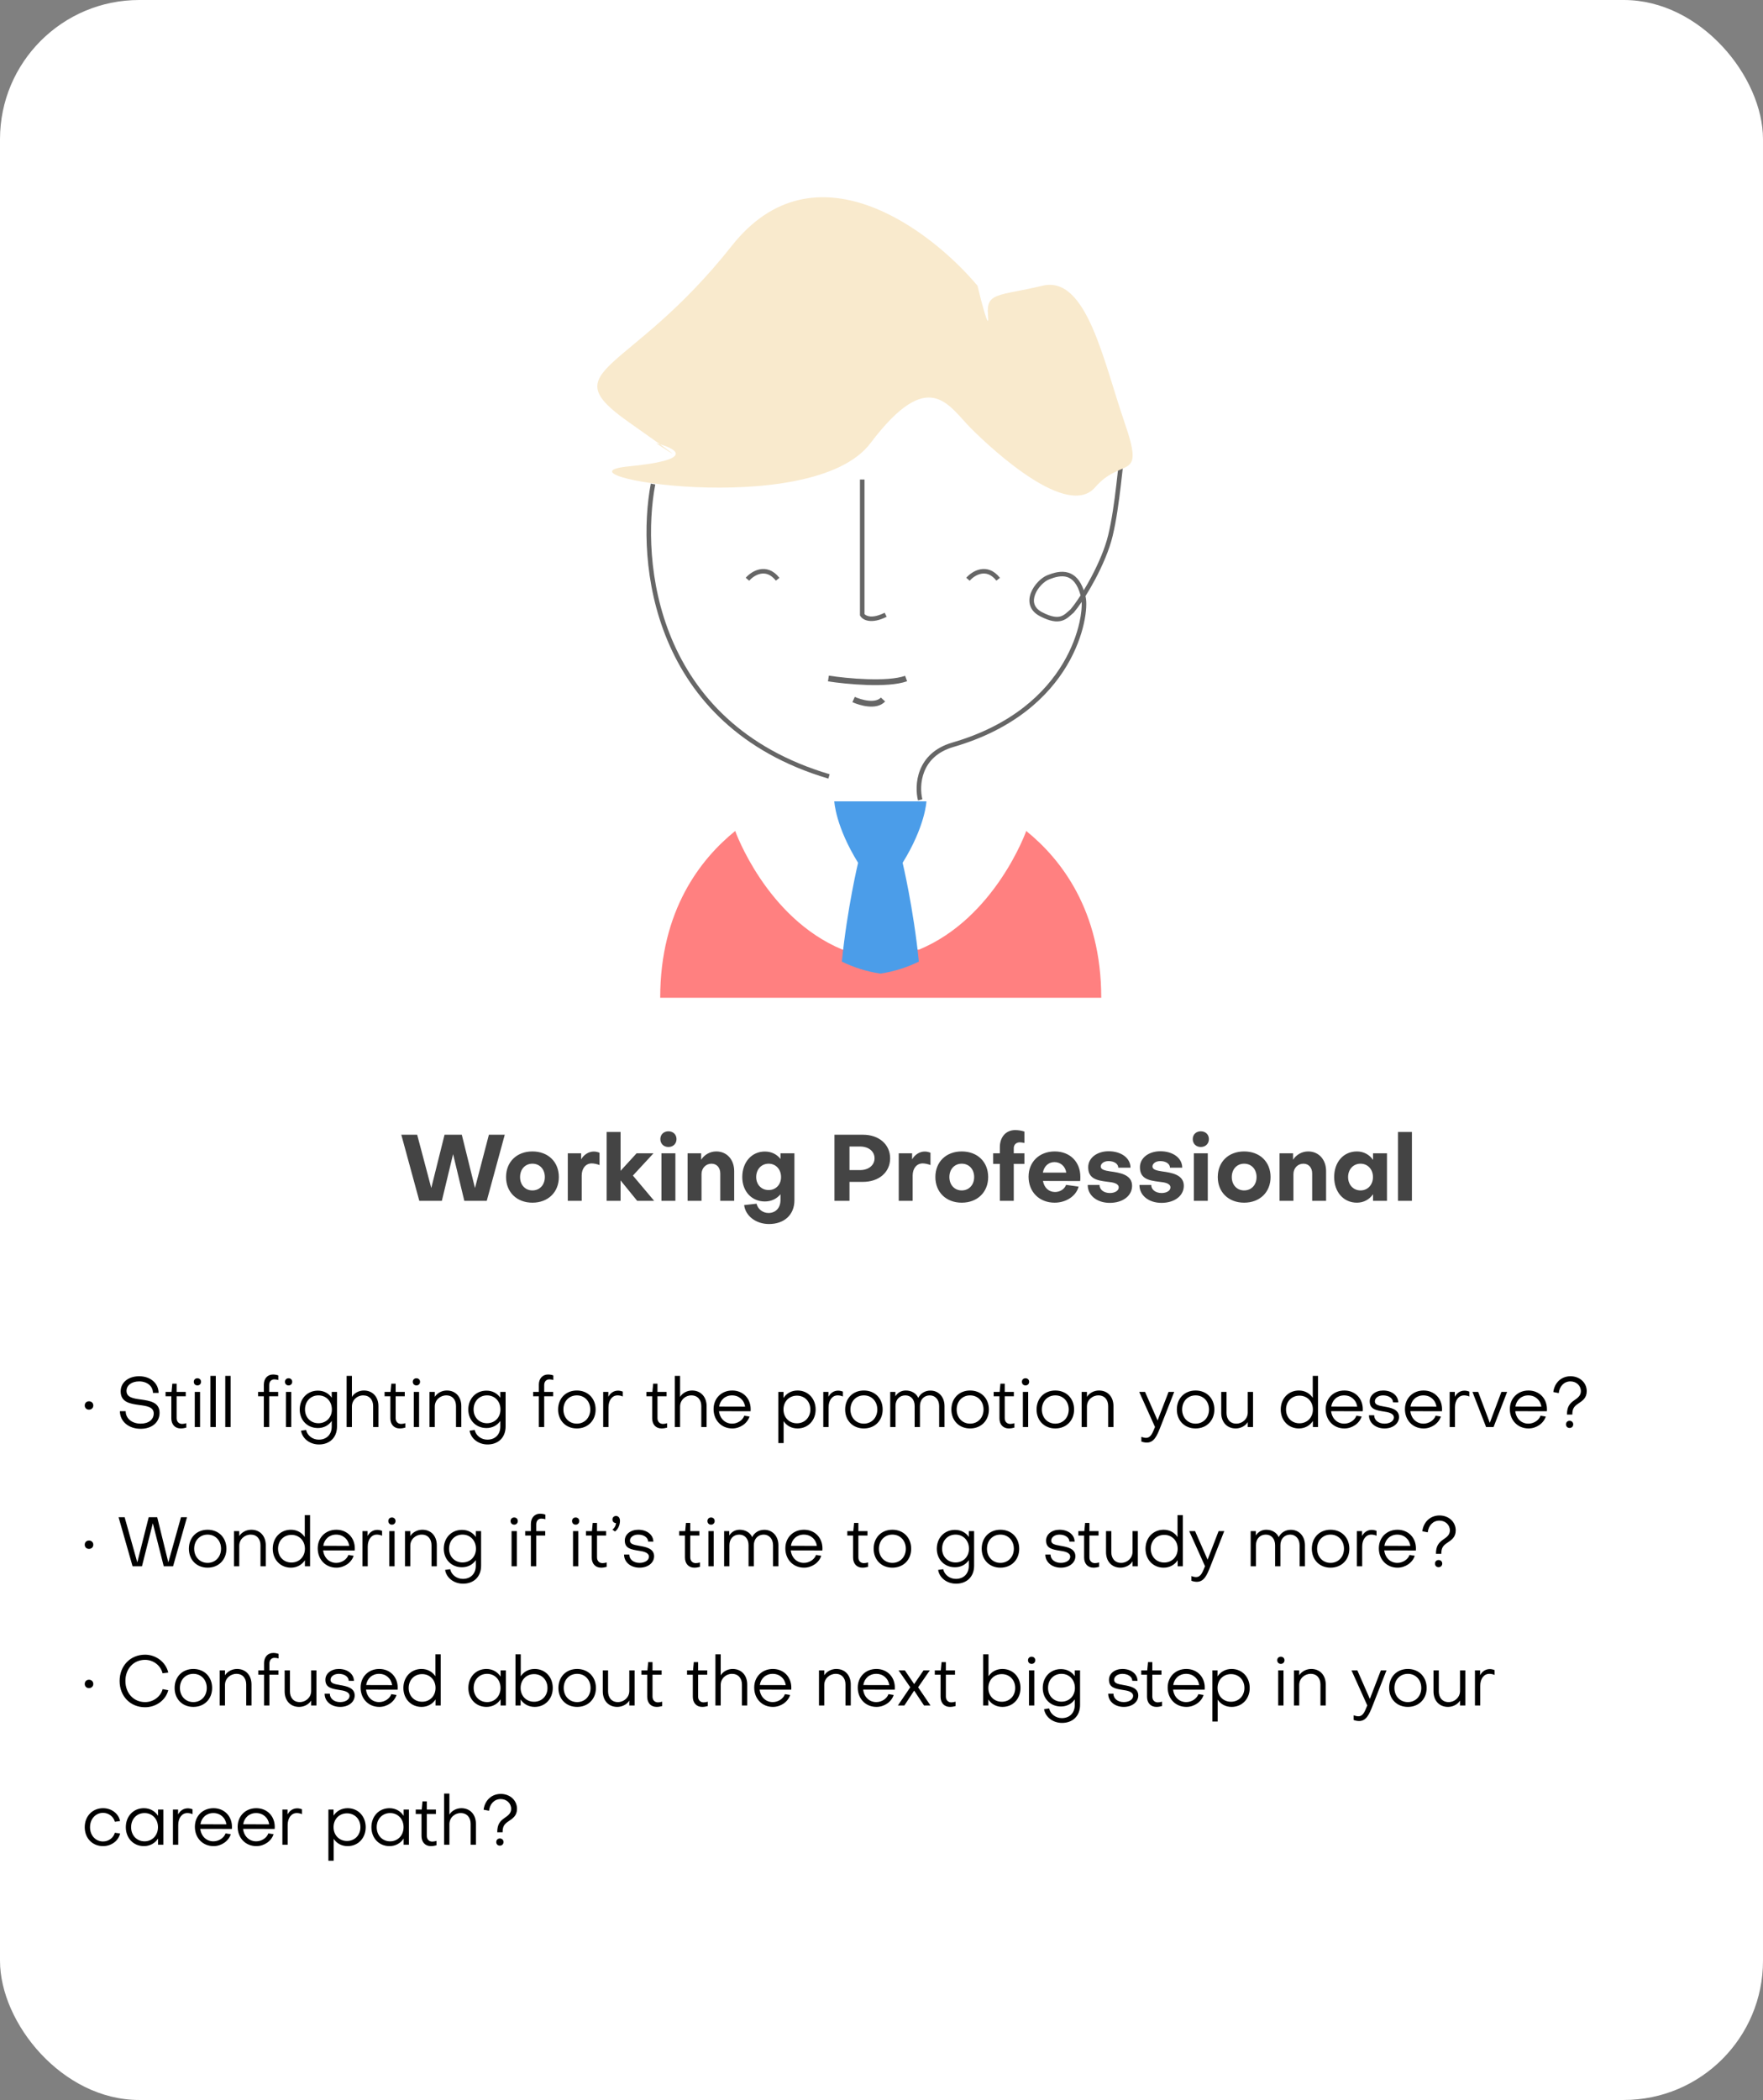 <svg width="304" height="362" viewBox="0 0 304 362" fill="none" xmlns="http://www.w3.org/2000/svg">
<rect x="0" y="0" width="304" height="362" fill="#808080" stroke="none"/>
<rect width="304" height="362" rx="24" fill="white"/>
<path d="M79.63 195.608H76.654L74.366 204.792L71.934 195.608H69.198L72.302 207H76.19L78.126 198.952L80.062 207H83.934L87.038 195.608H84.302L81.902 204.792L79.63 195.608ZM91.804 198.488C89.116 198.488 87.26 200.28 87.26 202.904C87.26 205.512 89.116 207.32 91.804 207.32C94.508 207.32 96.364 205.512 96.364 202.904C96.364 200.28 94.508 198.488 91.804 198.488ZM91.804 205.208C90.556 205.208 89.676 204.248 89.676 202.904C89.676 201.56 90.556 200.6 91.804 200.6C93.068 200.6 93.948 201.56 93.948 202.904C93.948 204.248 93.068 205.208 91.804 205.208ZM97.906 198.808V207H100.306V202.648C100.306 201.416 100.994 200.552 102.034 200.552C102.386 200.552 102.93 200.648 103.378 200.84V198.712C103.058 198.584 102.722 198.504 102.402 198.504C101.506 198.504 100.69 199.032 100.21 199.848V198.808H97.906ZM104.605 207H107.005V203.48L109.869 207H112.797L109.133 202.648L112.685 198.808H109.773L107.005 201.832V195.128H104.605V207ZM114.059 198.808V207H116.459V198.808H114.059ZM115.259 197.72C116.075 197.72 116.651 197.16 116.651 196.36C116.651 195.576 116.075 195.016 115.259 195.016C114.443 195.016 113.867 195.576 113.867 196.36C113.867 197.16 114.443 197.72 115.259 197.72ZM118.567 198.808V207H120.967V202.392C120.967 201.352 121.735 200.6 122.679 200.6C123.623 200.6 124.199 201.304 124.199 202.296V207H126.599V201.88C126.599 199.912 125.351 198.488 123.511 198.488C122.439 198.488 121.479 199.032 120.903 199.912V198.808H118.567ZM132.536 205.144C131.288 205.144 130.392 204.2 130.392 202.904C130.392 201.576 131.288 200.6 132.536 200.6C133.784 200.6 134.68 201.576 134.68 202.904C134.68 204.2 133.784 205.144 132.536 205.144ZM132.504 209.096C131.528 209.096 130.664 208.424 130.456 207.496L128.312 207.736C128.552 209.624 130.36 211 132.6 211C135.192 211 136.984 209.448 136.984 206.904V198.808H134.584V199.784C133.96 198.984 133.032 198.504 131.88 198.504C129.624 198.504 127.992 200.328 127.992 202.904C127.992 205.384 129.624 207.112 131.88 207.112C133.016 207.112 133.944 206.648 134.584 205.864V206.84C134.584 208.264 133.72 209.096 132.504 209.096ZM148.305 197.64C149.777 197.64 150.801 198.472 150.801 199.672C150.801 200.856 149.777 201.704 148.305 201.704H146.481V197.64H148.305ZM148.785 203.736C151.569 203.736 153.489 202.072 153.489 199.672C153.489 197.288 151.569 195.608 148.817 195.608H143.889V207H146.481V203.736H148.785ZM154.973 198.808V207H157.373V202.648C157.373 201.416 158.061 200.552 159.101 200.552C159.453 200.552 159.997 200.648 160.445 200.84V198.712C160.125 198.584 159.789 198.504 159.469 198.504C158.573 198.504 157.757 199.032 157.277 199.848V198.808H154.973ZM165.833 198.488C163.145 198.488 161.289 200.28 161.289 202.904C161.289 205.512 163.145 207.32 165.833 207.32C168.537 207.32 170.393 205.512 170.393 202.904C170.393 200.28 168.537 198.488 165.833 198.488ZM165.833 205.208C164.585 205.208 163.705 204.248 163.705 202.904C163.705 201.56 164.585 200.6 165.833 200.6C167.097 200.6 167.977 201.56 167.977 202.904C167.977 204.248 167.097 205.208 165.833 205.208ZM174.806 197.928C174.806 197.336 175.222 196.92 175.846 196.92C176.118 196.92 176.39 196.968 176.646 197.032V195.064C176.166 194.904 175.606 194.808 175.046 194.808C173.462 194.808 172.406 195.992 172.406 197.784V198.808H171.254V200.632H172.406V207H174.806V200.632H176.646V198.808H174.806V197.928ZM179.824 202.136C180.032 201.048 180.768 200.328 181.824 200.328C182.912 200.328 183.712 201.096 183.856 202.136H179.824ZM177.36 202.84C177.36 205.48 179.216 207.32 181.856 207.32C183.856 207.32 185.584 206.152 185.984 204.552L183.824 204.248C183.568 204.968 182.816 205.48 181.92 205.48C180.832 205.48 180.048 204.728 179.84 203.576L186.256 203.592C186.288 203.416 186.288 203.08 186.288 202.872C186.288 200.28 184.496 198.488 181.872 198.488C179.232 198.488 177.36 200.28 177.36 202.84ZM195.209 204.408C195.209 202.488 193.113 202.152 191.449 201.928C190.521 201.784 189.801 201.624 189.801 201.08C189.817 200.536 190.409 200.152 191.145 200.152C192.105 200.152 192.825 200.616 192.825 201.288H194.937C194.937 199.64 193.353 198.456 191.161 198.456C189.161 198.456 187.641 199.608 187.641 201.208C187.641 203.208 189.161 203.496 190.985 203.72C191.977 203.816 192.905 204.008 192.905 204.696C192.905 205.24 192.265 205.656 191.385 205.656C190.345 205.656 189.593 205.08 189.593 204.264H187.561C187.545 206.056 189.145 207.352 191.353 207.352C193.641 207.352 195.209 206.12 195.209 204.408ZM204.128 204.408C204.128 202.488 202.032 202.152 200.368 201.928C199.44 201.784 198.72 201.624 198.72 201.08C198.736 200.536 199.328 200.152 200.064 200.152C201.024 200.152 201.744 200.616 201.744 201.288H203.856C203.856 199.64 202.272 198.456 200.08 198.456C198.08 198.456 196.56 199.608 196.56 201.208C196.56 203.208 198.08 203.496 199.904 203.72C200.896 203.816 201.824 204.008 201.824 204.696C201.824 205.24 201.184 205.656 200.304 205.656C199.264 205.656 198.512 205.08 198.512 204.264H196.48C196.464 206.056 198.064 207.352 200.272 207.352C202.56 207.352 204.128 206.12 204.128 204.408ZM205.862 198.808V207H208.262V198.808H205.862ZM207.062 197.72C207.878 197.72 208.454 197.16 208.454 196.36C208.454 195.576 207.878 195.016 207.062 195.016C206.246 195.016 205.67 195.576 205.67 196.36C205.67 197.16 206.246 197.72 207.062 197.72ZM214.529 198.488C211.841 198.488 209.985 200.28 209.985 202.904C209.985 205.512 211.841 207.32 214.529 207.32C217.233 207.32 219.089 205.512 219.089 202.904C219.089 200.28 217.233 198.488 214.529 198.488ZM214.529 205.208C213.281 205.208 212.401 204.248 212.401 202.904C212.401 201.56 213.281 200.6 214.529 200.6C215.793 200.6 216.673 201.56 216.673 202.904C216.673 204.248 215.793 205.208 214.529 205.208ZM220.631 198.808V207H223.031V202.392C223.031 201.352 223.799 200.6 224.743 200.6C225.687 200.6 226.263 201.304 226.263 202.296V207H228.663V201.88C228.663 199.912 227.415 198.488 225.575 198.488C224.503 198.488 223.543 199.032 222.967 199.912V198.808H220.631ZM234.6 205.208C233.352 205.208 232.456 204.232 232.456 202.904C232.456 201.576 233.352 200.6 234.6 200.6C235.848 200.6 236.744 201.576 236.744 202.904C236.744 204.232 235.848 205.208 234.6 205.208ZM236.76 199.944C236.12 199.032 235.144 198.488 233.976 198.488C231.672 198.488 230.056 200.312 230.056 202.904C230.056 205.496 231.672 207.32 233.976 207.32C235.144 207.32 236.12 206.776 236.76 205.864V207H239.16V198.808H236.76V199.944ZM241.061 195.128V207H243.461V195.128H241.061Z" fill="#444444"/>
<path d="M142.844 116.963C145.982 117.445 153.055 118.121 156.241 116.963" stroke="#666666"/>
<path d="M147.189 120.583C148.377 121.13 151.053 121.895 152.259 120.583" stroke="#666666"/>
<path d="M176.958 143.247C182.925 148.069 189.892 156.926 189.892 172H113.841C113.841 156.926 120.808 148.069 126.775 143.247H176.958Z" fill="#FF8080"/>
<path fill-rule="evenodd" clip-rule="evenodd" d="M193.27 83.653C192.918 86.649 192.493 89.742 191.854 92.41C191.284 94.79 190.106 97.501 188.83 99.898C188.284 100.923 187.717 101.897 187.168 102.768C187.182 102.827 187.196 102.886 187.209 102.945C187.392 103.761 187.356 105.4 186.898 107.463C186.436 109.542 185.539 112.092 183.961 114.738C180.801 120.037 174.924 125.706 164.41 128.763C161.542 129.597 160.074 131.273 159.38 133.014C158.678 134.774 158.758 136.627 159.048 137.785L158.29 137.974C157.969 136.69 157.88 134.666 158.654 132.724C159.436 130.763 161.09 128.914 164.191 128.012C174.515 125.011 180.231 119.468 183.29 114.338C184.822 111.768 185.69 109.298 186.135 107.294C186.471 105.778 186.561 104.551 186.522 103.758C186.026 104.491 185.559 105.115 185.154 105.59L185.131 105.616L185.105 105.638C184.981 105.74 184.861 105.847 184.732 105.962L184.702 105.989C184.565 106.111 184.419 106.241 184.265 106.364C183.953 106.613 183.593 106.849 183.142 106.989C182.226 107.273 181.057 107.128 179.326 106.225C178.407 105.745 177.859 105.101 177.629 104.364C177.401 103.637 177.501 102.874 177.769 102.18C178.037 101.486 178.482 100.836 178.987 100.309C179.489 99.785 180.071 99.361 180.631 99.142C181.618 98.755 182.966 98.329 184.234 98.724C185.327 99.064 186.259 99.976 186.875 101.756C187.296 101.063 187.723 100.314 188.14 99.531C189.401 97.163 190.546 94.517 191.094 92.228C191.722 89.608 192.142 86.554 192.494 83.561C192.603 82.633 192.706 81.71 192.806 80.807C193.028 78.811 193.238 76.92 193.481 75.311L194.254 75.428C194.013 77.021 193.806 78.887 193.585 80.874C193.484 81.78 193.381 82.711 193.27 83.653ZM186.328 102.634C185.767 100.554 184.875 99.742 184.001 99.47C183.017 99.163 181.9 99.483 180.916 99.869C180.49 100.036 179.999 100.382 179.551 100.85C179.105 101.315 178.723 101.88 178.498 102.462C178.273 103.044 178.215 103.62 178.375 104.131C178.532 104.634 178.917 105.13 179.687 105.532C181.335 106.392 182.278 106.439 182.911 106.242C183.234 106.142 183.507 105.969 183.777 105.754C183.913 105.645 184.044 105.529 184.182 105.406L184.214 105.377C184.331 105.272 184.454 105.162 184.582 105.057C185.081 104.469 185.686 103.633 186.328 102.634Z" fill="#666666"/>
<path d="M145.274 163.703C132.094 158.237 126.775 143.247 126.775 143.247C131.247 139.633 135.16 138.285 135.16 138.285H168.574C168.574 138.285 172.487 139.633 176.958 143.247C176.958 143.247 171.64 158.237 158.46 163.703H145.274Z" fill="white"/>
<path d="M158.444 165.766C156.416 166.75 154.207 167.473 151.802 167.832C149.397 167.473 147.189 166.75 145.161 165.766C146.109 156.414 147.98 148.656 147.98 148.656L151.802 143.349L155.624 148.656C155.624 148.656 157.495 156.414 158.444 165.766Z" fill="#4B9DE9"/>
<path d="M159.748 138.14C159.748 138.14 159.564 142.437 155.592 148.819H148.016C144.045 142.437 143.86 138.14 143.86 138.14H159.748Z" fill="#4B9DE9"/>
<path fill-rule="evenodd" clip-rule="evenodd" d="M131.162 98.908C130.333 99.068 129.598 99.63 129.178 100.11L128.59 99.595C129.082 99.033 129.961 98.345 131.014 98.141C131.548 98.037 132.127 98.058 132.714 98.287C133.3 98.515 133.869 98.941 134.399 99.61L133.787 100.095C133.327 99.514 132.865 99.184 132.43 99.015C131.997 98.847 131.569 98.829 131.162 98.908Z" fill="#666666"/>
<path fill-rule="evenodd" clip-rule="evenodd" d="M169.188 98.908C168.359 99.068 167.623 99.63 167.203 100.11L166.615 99.595C167.107 99.033 167.986 98.345 169.039 98.141C169.573 98.037 170.153 98.058 170.739 98.287C171.325 98.515 171.895 98.941 172.425 99.61L171.812 100.095C171.352 99.514 170.89 99.184 170.456 99.015C170.023 98.847 169.595 98.829 169.188 98.908Z" fill="#666666"/>
<path fill-rule="evenodd" clip-rule="evenodd" d="M148.287 82.662H149.068V105.849C149.331 106.151 150.317 106.735 152.54 105.624L152.89 106.323C150.31 107.613 148.798 106.955 148.34 106.17L148.287 106.079V82.662Z" fill="#666666"/>
<path fill-rule="evenodd" clip-rule="evenodd" d="M115.093 110.405C110.95 100.505 110.951 90.072 112.221 83.371L112.988 83.516C111.741 90.099 111.741 100.372 115.814 110.104C119.879 119.818 128.007 129.01 143.059 133.468L142.837 134.217C127.546 129.689 119.243 120.323 115.093 110.405Z" fill="#666666"/>
<path d="M126.188 42.372C140.381 24.413 160.345 39.476 168.552 49.252C169.276 52.27 170.652 57.508 170.363 54.321C170 50.338 172.173 51.062 179.777 49.252C187.381 47.442 190.277 62.287 193.898 72.788C197.519 83.288 193.536 78.581 188.829 84.013C184.122 89.444 171.449 77.857 167.466 73.874C163.483 69.891 160.224 63.011 150.086 76.409C139.947 89.806 93.6 81.84 108.445 80.392C119.553 79.308 116.957 77.506 113.809 76.586C117.745 79.413 115.384 77.897 113.153 76.409C113.371 76.463 113.592 76.523 113.809 76.586C112.637 75.744 110.906 74.517 108.445 72.788C95.048 63.373 108.445 64.822 126.188 42.372Z" fill="#F9EACD"/>
<path d="M15.344 243C15.776 243 16.088 242.7 16.088 242.28C16.088 241.86 15.776 241.56 15.344 241.56C14.912 241.56 14.612 241.86 14.612 242.28C14.612 242.7 14.912 243 15.344 243ZM27.515 243.54C27.515 241.716 25.823 241.464 24.275 241.248C22.943 241.068 21.815 240.888 21.815 239.76C21.815 238.812 22.679 238.128 23.999 238.128C25.379 238.128 26.375 238.956 26.375 240.108H27.347C27.335 238.44 25.931 237.24 23.999 237.24C22.091 237.24 20.807 238.344 20.807 239.844C20.807 241.728 22.427 241.98 23.999 242.196C25.307 242.364 26.507 242.532 26.507 243.66C26.507 244.68 25.655 245.412 24.263 245.412C22.739 245.412 21.671 244.512 21.671 243.264H20.675C20.687 245.028 22.175 246.3 24.251 246.3C26.243 246.3 27.515 245.148 27.515 243.54ZM29.545 244.5C29.545 245.544 30.169 246.24 31.165 246.24C31.465 246.24 31.849 246.18 32.125 246.096V245.34C31.897 245.412 31.585 245.46 31.393 245.46C30.817 245.448 30.457 245.052 30.457 244.464V240.696H32.029V239.94H30.457V238.524H29.713L29.581 239.94H28.549V240.696H29.545V244.5ZM33.585 239.94V246H34.497V239.94H33.585ZM34.041 238.824C34.401 238.824 34.665 238.56 34.665 238.2C34.665 237.84 34.401 237.588 34.041 237.588C33.669 237.588 33.417 237.84 33.417 238.2C33.417 238.56 33.669 238.824 34.041 238.824ZM36.283 237.18V246H37.207V237.18H36.283ZM38.844 237.18V246H39.768V237.18H38.844ZM46.416 238.776C46.416 238.152 46.776 237.78 47.304 237.78C47.556 237.78 47.784 237.828 47.988 237.888V237.096C47.712 237 47.412 236.94 47.076 236.94C46.14 236.94 45.504 237.624 45.492 238.68V239.94H44.508V240.696H45.492V246H46.416V240.696H47.964V239.94H46.416V238.776ZM49.307 239.94V246H50.219V239.94H49.307ZM49.763 238.824C50.123 238.824 50.387 238.56 50.387 238.2C50.387 237.84 50.123 237.588 49.763 237.588C49.391 237.588 49.139 237.84 49.139 238.2C49.139 238.56 49.391 238.824 49.763 238.824ZM54.909 245.34C53.577 245.34 52.593 244.344 52.593 242.976C52.593 241.56 53.565 240.54 54.909 240.54C56.253 240.54 57.225 241.56 57.225 242.976C57.225 244.344 56.253 245.34 54.909 245.34ZM54.969 248.172C53.913 248.172 52.989 247.476 52.785 246.504L51.909 246.624C52.125 248.004 53.433 249 55.005 249C56.805 249 58.113 247.848 58.113 245.904V239.94H57.201V240.948C56.685 240.192 55.857 239.724 54.813 239.724C53.001 239.724 51.681 241.092 51.681 242.976C51.681 244.824 53.001 246.168 54.813 246.168C55.833 246.168 56.673 245.712 57.201 244.944V245.904C57.201 247.332 56.265 248.172 54.969 248.172ZM59.769 237.18V246H60.681V242.46C60.681 241.344 61.581 240.54 62.625 240.54C63.705 240.54 64.341 241.308 64.341 242.376V246H65.253V242.376C65.253 240.828 64.281 239.7 62.745 239.7C61.905 239.7 61.089 240.12 60.681 240.804V237.18H59.769ZM67.311 244.5C67.311 245.544 67.935 246.24 68.931 246.24C69.231 246.24 69.615 246.18 69.891 246.096V245.34C69.663 245.412 69.351 245.46 69.159 245.46C68.583 245.448 68.223 245.052 68.223 244.464V240.696H69.795V239.94H68.223V238.524H67.479L67.347 239.94H66.315V240.696H67.311V244.5ZM71.351 239.94V246H72.263V239.94H71.351ZM71.807 238.824C72.167 238.824 72.431 238.56 72.431 238.2C72.431 237.84 72.167 237.588 71.807 237.588C71.435 237.588 71.183 237.84 71.183 238.2C71.183 238.56 71.435 238.824 71.807 238.824ZM74.061 239.94V246H74.973V242.46C74.973 241.344 75.897 240.54 76.953 240.54C78.021 240.54 78.633 241.308 78.633 242.376V246H79.545V242.376C79.545 240.828 78.597 239.7 77.049 239.7C76.209 239.7 75.393 240.12 74.973 240.792V239.94H74.061ZM83.978 245.34C82.646 245.34 81.662 244.344 81.662 242.976C81.662 241.56 82.634 240.54 83.978 240.54C85.322 240.54 86.294 241.56 86.294 242.976C86.294 244.344 85.322 245.34 83.978 245.34ZM84.038 248.172C82.982 248.172 82.058 247.476 81.854 246.504L80.978 246.624C81.194 248.004 82.502 249 84.074 249C85.874 249 87.182 247.848 87.182 245.904V239.94H86.27V240.948C85.754 240.192 84.926 239.724 83.882 239.724C82.07 239.724 80.75 241.092 80.75 242.976C80.75 244.824 82.07 246.168 83.882 246.168C84.902 246.168 85.742 245.712 86.27 244.944V245.904C86.27 247.332 85.334 248.172 84.038 248.172ZM93.838 238.776C93.838 238.152 94.198 237.78 94.726 237.78C94.978 237.78 95.206 237.828 95.41 237.888V237.096C95.134 237 94.834 236.94 94.498 236.94C93.562 236.94 92.926 237.624 92.914 238.68V239.94H91.93V240.696H92.914V246H93.838V240.696H95.386V239.94H93.838V238.776ZM99.465 239.7C97.569 239.7 96.237 241.056 96.237 242.976C96.237 244.884 97.569 246.24 99.465 246.24C101.361 246.24 102.705 244.884 102.705 242.976C102.705 241.056 101.361 239.7 99.465 239.7ZM99.465 245.412C98.121 245.412 97.149 244.38 97.149 242.976C97.149 241.56 98.121 240.54 99.465 240.54C100.809 240.54 101.781 241.56 101.781 242.976C101.781 244.38 100.809 245.412 99.465 245.412ZM104.009 239.94V246H104.921V242.604C104.921 241.392 105.545 240.54 106.493 240.54C106.733 240.54 107.081 240.588 107.393 240.732V239.892C107.117 239.784 106.829 239.724 106.577 239.724C105.833 239.724 105.257 240.12 104.897 240.78V239.94H104.009ZM112.459 244.5C112.459 245.544 113.083 246.24 114.079 246.24C114.379 246.24 114.763 246.18 115.039 246.096V245.34C114.811 245.412 114.499 245.46 114.307 245.46C113.731 245.448 113.371 245.052 113.371 244.464V240.696H114.943V239.94H113.371V238.524H112.627L112.495 239.94H111.463V240.696H112.459V244.5ZM116.356 237.18V246H117.268V242.46C117.268 241.344 118.168 240.54 119.212 240.54C120.292 240.54 120.928 241.308 120.928 242.376V246H121.84V242.376C121.84 240.828 120.868 239.7 119.332 239.7C118.492 239.7 117.676 240.12 117.268 240.804V237.18H116.356ZM124.005 242.472C124.173 241.332 125.049 240.54 126.225 240.54C127.425 240.54 128.313 241.332 128.481 242.484L124.005 242.472ZM123.045 242.904C123.045 244.836 124.401 246.24 126.273 246.24C127.617 246.24 128.865 245.376 129.237 244.188L128.337 244.044C128.061 244.836 127.173 245.412 126.237 245.412C125.037 245.412 124.125 244.536 123.981 243.264L129.429 243.276C129.441 243.144 129.441 243.024 129.441 242.916C129.441 241.056 128.109 239.7 126.261 239.7C124.389 239.7 123.045 241.056 123.045 242.904ZM137.414 245.352C136.07 245.352 135.098 244.344 135.098 242.976C135.098 241.596 136.07 240.588 137.414 240.588C138.746 240.588 139.73 241.572 139.73 242.976C139.73 244.344 138.758 245.352 137.414 245.352ZM140.642 242.976C140.642 241.08 139.322 239.7 137.522 239.7C136.478 239.7 135.614 240.192 135.098 240.984V239.94H134.21V248.76H135.122V244.98C135.638 245.772 136.49 246.24 137.522 246.24C139.334 246.24 140.642 244.86 140.642 242.976ZM141.962 239.94V246H142.874V242.604C142.874 241.392 143.498 240.54 144.446 240.54C144.686 240.54 145.034 240.588 145.346 240.732V239.892C145.07 239.784 144.782 239.724 144.53 239.724C143.786 239.724 143.21 240.12 142.85 240.78V239.94H141.962ZM148.961 239.7C147.065 239.7 145.733 241.056 145.733 242.976C145.733 244.884 147.065 246.24 148.961 246.24C150.857 246.24 152.201 244.884 152.201 242.976C152.201 241.056 150.857 239.7 148.961 239.7ZM148.961 245.412C147.617 245.412 146.645 244.38 146.645 242.976C146.645 241.56 147.617 240.54 148.961 240.54C150.305 240.54 151.277 241.56 151.277 242.976C151.277 244.38 150.305 245.412 148.961 245.412ZM154.417 246V242.364C154.417 241.272 155.101 240.54 156.109 240.54C157.081 240.54 157.717 241.272 157.717 242.364V246H158.629V242.364C158.629 241.296 159.325 240.54 160.333 240.54C161.269 240.54 161.941 241.296 161.941 242.364V246H162.865V242.376C162.865 240.816 161.857 239.712 160.441 239.712C159.481 239.712 158.725 240.204 158.341 240.972C158.005 240.204 157.189 239.7 156.193 239.7C155.413 239.7 154.777 240.072 154.393 240.696V239.94H153.505V246H154.417ZM167.278 239.7C165.382 239.7 164.05 241.056 164.05 242.976C164.05 244.884 165.382 246.24 167.278 246.24C169.174 246.24 170.518 244.884 170.518 242.976C170.518 241.056 169.174 239.7 167.278 239.7ZM167.278 245.412C165.934 245.412 164.962 244.38 164.962 242.976C164.962 241.56 165.934 240.54 167.278 240.54C168.622 240.54 169.594 241.56 169.594 242.976C169.594 244.38 168.622 245.412 167.278 245.412ZM172.338 244.5C172.338 245.544 172.962 246.24 173.958 246.24C174.258 246.24 174.642 246.18 174.918 246.096V245.34C174.69 245.412 174.378 245.46 174.186 245.46C173.61 245.448 173.25 245.052 173.25 244.464V240.696H174.822V239.94H173.25V238.524H172.506L172.374 239.94H171.342V240.696H172.338V244.5ZM176.379 239.94V246H177.291V239.94H176.379ZM176.835 238.824C177.195 238.824 177.459 238.56 177.459 238.2C177.459 237.84 177.195 237.588 176.835 237.588C176.463 237.588 176.211 237.84 176.211 238.2C176.211 238.56 176.463 238.824 176.835 238.824ZM181.968 239.7C180.072 239.7 178.74 241.056 178.74 242.976C178.74 244.884 180.072 246.24 181.968 246.24C183.864 246.24 185.208 244.884 185.208 242.976C185.208 241.056 183.864 239.7 181.968 239.7ZM181.968 245.412C180.624 245.412 179.652 244.38 179.652 242.976C179.652 241.56 180.624 240.54 181.968 240.54C183.312 240.54 184.284 241.56 184.284 242.976C184.284 244.38 183.312 245.412 181.968 245.412ZM186.512 239.94V246H187.424V242.46C187.424 241.344 188.348 240.54 189.404 240.54C190.472 240.54 191.084 241.308 191.084 242.376V246H191.996V242.376C191.996 240.828 191.048 239.7 189.5 239.7C188.66 239.7 187.844 240.12 187.424 240.792V239.94H186.512ZM196.809 248.496C197.085 248.604 197.445 248.676 197.745 248.676C199.017 248.676 199.509 247.464 200.061 246.084L202.473 239.94H201.501L199.605 244.86L197.445 239.94H196.437L199.161 245.988C198.765 246.9 198.501 247.86 197.613 247.86C197.385 247.86 197.085 247.788 196.809 247.692V248.496ZM206.157 239.7C204.261 239.7 202.929 241.056 202.929 242.976C202.929 244.884 204.261 246.24 206.157 246.24C208.053 246.24 209.397 244.884 209.397 242.976C209.397 241.056 208.053 239.7 206.157 239.7ZM206.157 245.412C204.813 245.412 203.841 244.38 203.841 242.976C203.841 241.56 204.813 240.54 206.157 240.54C207.501 240.54 208.473 241.56 208.473 242.976C208.473 244.38 207.501 245.412 206.157 245.412ZM216.065 246V239.94H215.153V243.492C215.153 244.596 214.241 245.412 213.185 245.412C212.105 245.412 211.493 244.632 211.493 243.564V239.94H210.581V243.564C210.581 245.112 211.529 246.24 213.077 246.24C213.917 246.24 214.745 245.82 215.153 245.148V246H216.065ZM224.07 240.588C225.414 240.588 226.386 241.596 226.386 242.976C226.386 244.344 225.414 245.352 224.07 245.352C222.738 245.352 221.754 244.368 221.754 242.976C221.754 241.596 222.726 240.588 224.07 240.588ZM220.842 242.976C220.842 244.86 222.162 246.24 223.974 246.24C225.006 246.24 225.87 245.748 226.386 244.956V246H227.274V237.18H226.362V240.96C225.846 240.18 224.994 239.7 223.974 239.7C222.162 239.7 220.842 241.08 220.842 242.976ZM229.554 242.472C229.722 241.332 230.598 240.54 231.774 240.54C232.974 240.54 233.862 241.332 234.03 242.484L229.554 242.472ZM228.594 242.904C228.594 244.836 229.95 246.24 231.822 246.24C233.166 246.24 234.414 245.376 234.786 244.188L233.886 244.044C233.61 244.836 232.722 245.412 231.786 245.412C230.586 245.412 229.674 244.536 229.53 243.264L234.978 243.276C234.99 243.144 234.99 243.024 234.99 242.916C234.99 241.056 233.658 239.7 231.81 239.7C229.938 239.7 228.594 241.056 228.594 242.904ZM241.239 244.26C241.227 242.916 239.799 242.664 238.683 242.472C237.579 242.292 237.075 242.112 237.075 241.572C237.075 240.972 237.711 240.54 238.491 240.54C239.475 240.54 240.195 241.044 240.207 241.74L241.107 241.752C241.095 240.564 240.003 239.7 238.503 239.7C237.195 239.7 236.187 240.48 236.187 241.548C236.175 242.916 237.243 243.108 238.623 243.324C239.283 243.42 240.339 243.588 240.351 244.344C240.351 244.956 239.667 245.412 238.731 245.412C237.699 245.412 236.955 244.812 236.955 243.972H236.055C236.055 245.28 237.183 246.24 238.743 246.24C240.183 246.24 241.239 245.4 241.239 244.26ZM243.219 242.472C243.387 241.332 244.263 240.54 245.439 240.54C246.639 240.54 247.527 241.332 247.695 242.484L243.219 242.472ZM242.259 242.904C242.259 244.836 243.615 246.24 245.487 246.24C246.831 246.24 248.079 245.376 248.451 244.188L247.551 244.044C247.275 244.836 246.387 245.412 245.451 245.412C244.251 245.412 243.339 244.536 243.195 243.264L248.643 243.276C248.655 243.144 248.655 243.024 248.655 242.916C248.655 241.056 247.323 239.7 245.475 239.7C243.603 239.7 242.259 241.056 242.259 242.904ZM249.972 239.94V246H250.884V242.604C250.884 241.392 251.508 240.54 252.456 240.54C252.696 240.54 253.044 240.588 253.356 240.732V239.892C253.08 239.784 252.792 239.724 252.54 239.724C251.796 239.724 251.22 240.12 250.86 240.78V239.94H249.972ZM257.538 246L259.878 239.94H258.894L256.89 245.268L254.886 239.94H253.902L256.254 246H257.538ZM261.307 242.472C261.475 241.332 262.351 240.54 263.527 240.54C264.727 240.54 265.615 241.332 265.783 242.484L261.307 242.472ZM260.347 242.904C260.347 244.836 261.703 246.24 263.575 246.24C264.919 246.24 266.167 245.376 266.539 244.188L265.639 244.044C265.363 244.836 264.475 245.412 263.539 245.412C262.339 245.412 261.427 244.536 261.283 243.264L266.731 243.276C266.743 243.144 266.743 243.024 266.743 242.916C266.743 241.056 265.411 239.7 263.563 239.7C261.691 239.7 260.347 241.056 260.347 242.904ZM270.652 246.156C271.012 246.156 271.276 245.904 271.276 245.532C271.276 245.172 271.012 244.92 270.652 244.92C270.28 244.92 270.028 245.184 270.028 245.532C270.028 245.904 270.28 246.156 270.652 246.156ZM271.12 243.852C271.12 242.868 271.396 242.46 272.092 241.992C272.932 241.44 273.604 240.96 273.604 239.808C273.604 238.332 272.38 237.24 270.808 237.24C269.2 237.24 268.036 238.38 267.844 239.964L268.78 240.144C268.912 238.98 269.68 238.128 270.796 238.128C271.816 238.128 272.596 238.86 272.596 239.82C272.596 240.588 272.044 240.984 271.444 241.392C270.652 241.944 270.196 242.508 270.196 243.852H271.12ZM15.344 267C15.776 267 16.088 266.7 16.088 266.28C16.088 265.86 15.776 265.56 15.344 265.56C14.912 265.56 14.612 265.86 14.612 266.28C14.612 266.7 14.912 267 15.344 267ZM27.107 261.54H25.643L23.675 269.328L21.491 261.54H20.447L22.859 270H24.479L26.351 262.584L28.235 270H29.843L32.243 261.54H31.211L29.027 269.328L27.107 261.54ZM35.799 263.7C33.903 263.7 32.571 265.056 32.571 266.976C32.571 268.884 33.903 270.24 35.799 270.24C37.695 270.24 39.039 268.884 39.039 266.976C39.039 265.056 37.695 263.7 35.799 263.7ZM35.799 269.412C34.455 269.412 33.483 268.38 33.483 266.976C33.483 265.56 34.455 264.54 35.799 264.54C37.143 264.54 38.115 265.56 38.115 266.976C38.115 268.38 37.143 269.412 35.799 269.412ZM40.343 263.94V270H41.255V266.46C41.255 265.344 42.179 264.54 43.236 264.54C44.303 264.54 44.916 265.308 44.916 266.376V270H45.828V266.376C45.828 264.828 44.88 263.7 43.331 263.7C42.492 263.7 41.675 264.12 41.255 264.792V263.94H40.343ZM50.261 264.588C51.605 264.588 52.577 265.596 52.577 266.976C52.577 268.344 51.605 269.352 50.261 269.352C48.929 269.352 47.945 268.368 47.945 266.976C47.945 265.596 48.917 264.588 50.261 264.588ZM47.033 266.976C47.033 268.86 48.353 270.24 50.165 270.24C51.197 270.24 52.061 269.748 52.577 268.956V270H53.465V261.18H52.553V264.96C52.037 264.18 51.185 263.7 50.165 263.7C48.353 263.7 47.033 265.08 47.033 266.976ZM55.745 266.472C55.913 265.332 56.789 264.54 57.965 264.54C59.165 264.54 60.053 265.332 60.221 266.484L55.745 266.472ZM54.785 266.904C54.785 268.836 56.141 270.24 58.013 270.24C59.357 270.24 60.605 269.376 60.977 268.188L60.077 268.044C59.801 268.836 58.913 269.412 57.977 269.412C56.777 269.412 55.865 268.536 55.721 267.264L61.169 267.276C61.181 267.144 61.181 267.024 61.181 266.916C61.181 265.056 59.849 263.7 58.001 263.7C56.129 263.7 54.785 265.056 54.785 266.904ZM62.498 263.94V270H63.41V266.604C63.41 265.392 64.034 264.54 64.983 264.54C65.222 264.54 65.57 264.588 65.882 264.732V263.892C65.606 263.784 65.319 263.724 65.067 263.724C64.323 263.724 63.746 264.12 63.386 264.78V263.94H62.498ZM67.125 263.94V270H68.037V263.94H67.125ZM67.581 262.824C67.941 262.824 68.205 262.56 68.205 262.2C68.205 261.84 67.941 261.588 67.581 261.588C67.209 261.588 66.957 261.84 66.957 262.2C66.957 262.56 67.209 262.824 67.581 262.824ZM69.835 263.94V270H70.747V266.46C70.747 265.344 71.671 264.54 72.727 264.54C73.795 264.54 74.407 265.308 74.407 266.376V270H75.319V266.376C75.319 264.828 74.371 263.7 72.823 263.7C71.983 263.7 71.167 264.12 70.747 264.792V263.94H69.835ZM79.752 269.34C78.421 269.34 77.436 268.344 77.436 266.976C77.436 265.56 78.409 264.54 79.752 264.54C81.097 264.54 82.069 265.56 82.069 266.976C82.069 268.344 81.097 269.34 79.752 269.34ZM79.812 272.172C78.757 272.172 77.832 271.476 77.629 270.504L76.752 270.624C76.969 272.004 78.276 273 79.849 273C81.648 273 82.957 271.848 82.957 269.904V263.94H82.044V264.948C81.528 264.192 80.701 263.724 79.656 263.724C77.844 263.724 76.525 265.092 76.525 266.976C76.525 268.824 77.844 270.168 79.656 270.168C80.677 270.168 81.516 269.712 82.044 268.944V269.904C82.044 271.332 81.109 272.172 79.812 272.172ZM88.208 263.94V270H89.12V263.94H88.208ZM88.664 262.824C89.024 262.824 89.288 262.56 89.288 262.2C89.288 261.84 89.024 261.588 88.664 261.588C88.292 261.588 88.04 261.84 88.04 262.2C88.04 262.56 88.292 262.824 88.664 262.824ZM92.466 262.776C92.466 262.152 92.826 261.78 93.354 261.78C93.606 261.78 93.834 261.828 94.038 261.888V261.096C93.762 261 93.462 260.94 93.126 260.94C92.19 260.94 91.554 261.624 91.542 262.68V263.94H90.558V264.696H91.542V270H92.466V264.696H94.014V263.94H92.466V262.776ZM98.808 263.94V270H99.72V263.94H98.808ZM99.264 262.824C99.624 262.824 99.888 262.56 99.888 262.2C99.888 261.84 99.624 261.588 99.264 261.588C98.892 261.588 98.64 261.84 98.64 262.2C98.64 262.56 98.892 262.824 99.264 262.824ZM102.034 268.5C102.034 269.544 102.658 270.24 103.654 270.24C103.954 270.24 104.338 270.18 104.614 270.096V269.34C104.386 269.412 104.074 269.46 103.882 269.46C103.306 269.448 102.946 269.052 102.946 268.464V264.696H104.518V263.94H102.946V262.524H102.202L102.07 263.94H101.038V264.696H102.034V268.5ZM106.206 262.548C106.206 262.956 105.954 263.436 105.594 263.676L106.038 264C106.542 263.676 106.902 262.908 106.902 262.164C106.902 261.66 106.638 261.324 106.218 261.324C105.87 261.324 105.606 261.576 105.606 261.924C105.606 262.296 105.858 262.548 106.206 262.548ZM112.79 268.26C112.778 266.916 111.35 266.664 110.234 266.472C109.13 266.292 108.626 266.112 108.626 265.572C108.626 264.972 109.262 264.54 110.042 264.54C111.026 264.54 111.746 265.044 111.758 265.74L112.658 265.752C112.646 264.564 111.554 263.7 110.054 263.7C108.746 263.7 107.738 264.48 107.738 265.548C107.726 266.916 108.794 267.108 110.174 267.324C110.834 267.42 111.89 267.588 111.902 268.344C111.902 268.956 111.218 269.412 110.282 269.412C109.25 269.412 108.506 268.812 108.506 267.972H107.606C107.606 269.28 108.734 270.24 110.294 270.24C111.734 270.24 112.79 269.4 112.79 268.26ZM118.113 268.5C118.113 269.544 118.737 270.24 119.733 270.24C120.033 270.24 120.417 270.18 120.693 270.096V269.34C120.465 269.412 120.153 269.46 119.961 269.46C119.385 269.448 119.025 269.052 119.025 268.464V264.696H120.597V263.94H119.025V262.524H118.281L118.149 263.94H117.117V264.696H118.113V268.5ZM122.154 263.94V270H123.066V263.94H122.154ZM122.61 262.824C122.97 262.824 123.234 262.56 123.234 262.2C123.234 261.84 122.97 261.588 122.61 261.588C122.238 261.588 121.986 261.84 121.986 262.2C121.986 262.56 122.238 262.824 122.61 262.824ZM125.775 270V266.364C125.775 265.272 126.459 264.54 127.467 264.54C128.439 264.54 129.075 265.272 129.075 266.364V270H129.987V266.364C129.987 265.296 130.683 264.54 131.691 264.54C132.627 264.54 133.299 265.296 133.299 266.364V270H134.223V266.376C134.223 264.816 133.215 263.712 131.799 263.712C130.839 263.712 130.083 264.204 129.699 264.972C129.363 264.204 128.547 263.7 127.551 263.7C126.771 263.7 126.135 264.072 125.751 264.696V263.94H124.863V270H125.775ZM136.38 266.472C136.548 265.332 137.424 264.54 138.6 264.54C139.8 264.54 140.688 265.332 140.856 266.484L136.38 266.472ZM135.42 266.904C135.42 268.836 136.776 270.24 138.648 270.24C139.992 270.24 141.24 269.376 141.612 268.188L140.712 268.044C140.436 268.836 139.548 269.412 138.612 269.412C137.412 269.412 136.5 268.536 136.356 267.264L141.804 267.276C141.816 267.144 141.816 267.024 141.816 266.916C141.816 265.056 140.484 263.7 138.636 263.7C136.764 263.7 135.42 265.056 135.42 266.904ZM147.101 268.5C147.101 269.544 147.725 270.24 148.721 270.24C149.021 270.24 149.405 270.18 149.681 270.096V269.34C149.453 269.412 149.141 269.46 148.949 269.46C148.373 269.448 148.013 269.052 148.013 268.464V264.696H149.585V263.94H148.013V262.524H147.269L147.137 263.94H146.105V264.696H147.101V268.5ZM153.877 263.7C151.981 263.7 150.649 265.056 150.649 266.976C150.649 268.884 151.981 270.24 153.877 270.24C155.773 270.24 157.117 268.884 157.117 266.976C157.117 265.056 155.773 263.7 153.877 263.7ZM153.877 269.412C152.533 269.412 151.561 268.38 151.561 266.976C151.561 265.56 152.533 264.54 153.877 264.54C155.221 264.54 156.193 265.56 156.193 266.976C156.193 268.38 155.221 269.412 153.877 269.412ZM164.765 269.34C163.433 269.34 162.449 268.344 162.449 266.976C162.449 265.56 163.421 264.54 164.765 264.54C166.109 264.54 167.081 265.56 167.081 266.976C167.081 268.344 166.109 269.34 164.765 269.34ZM164.825 272.172C163.769 272.172 162.845 271.476 162.641 270.504L161.765 270.624C161.981 272.004 163.289 273 164.861 273C166.661 273 167.969 271.848 167.969 269.904V263.94H167.057V264.948C166.541 264.192 165.713 263.724 164.669 263.724C162.857 263.724 161.537 265.092 161.537 266.976C161.537 268.824 162.857 270.168 164.669 270.168C165.689 270.168 166.529 269.712 167.057 268.944V269.904C167.057 271.332 166.121 272.172 164.825 272.172ZM172.505 263.7C170.609 263.7 169.277 265.056 169.277 266.976C169.277 268.884 170.609 270.24 172.505 270.24C174.401 270.24 175.745 268.884 175.745 266.976C175.745 265.056 174.401 263.7 172.505 263.7ZM172.505 269.412C171.161 269.412 170.189 268.38 170.189 266.976C170.189 265.56 171.161 264.54 172.505 264.54C173.849 264.54 174.821 265.56 174.821 266.976C174.821 268.38 173.849 269.412 172.505 269.412ZM185.432 268.26C185.42 266.916 183.992 266.664 182.876 266.472C181.772 266.292 181.268 266.112 181.268 265.572C181.268 264.972 181.904 264.54 182.684 264.54C183.668 264.54 184.388 265.044 184.4 265.74L185.3 265.752C185.288 264.564 184.196 263.7 182.696 263.7C181.388 263.7 180.38 264.48 180.38 265.548C180.368 266.916 181.436 267.108 182.816 267.324C183.476 267.42 184.532 267.588 184.544 268.344C184.544 268.956 183.86 269.412 182.924 269.412C181.892 269.412 181.148 268.812 181.148 267.972H180.248C180.248 269.28 181.376 270.24 182.936 270.24C184.376 270.24 185.432 269.4 185.432 268.26ZM186.94 268.5C186.94 269.544 187.564 270.24 188.56 270.24C188.86 270.24 189.244 270.18 189.52 270.096V269.34C189.292 269.412 188.98 269.46 188.788 269.46C188.212 269.448 187.852 269.052 187.852 268.464V264.696H189.424V263.94H187.852V262.524H187.108L186.976 263.94H185.944V264.696H186.94V268.5ZM196.201 270V263.94H195.289V267.492C195.289 268.596 194.377 269.412 193.321 269.412C192.241 269.412 191.629 268.632 191.629 267.564V263.94H190.717V267.564C190.717 269.112 191.665 270.24 193.213 270.24C194.053 270.24 194.881 269.82 195.289 269.148V270H196.201ZM200.754 264.588C202.098 264.588 203.07 265.596 203.07 266.976C203.07 268.344 202.098 269.352 200.754 269.352C199.422 269.352 198.438 268.368 198.438 266.976C198.438 265.596 199.41 264.588 200.754 264.588ZM197.526 266.976C197.526 268.86 198.846 270.24 200.658 270.24C201.69 270.24 202.554 269.748 203.07 268.956V270H203.958V261.18H203.046V264.96C202.53 264.18 201.678 263.7 200.658 263.7C198.846 263.7 197.526 265.08 197.526 266.976ZM205.434 272.496C205.71 272.604 206.07 272.676 206.37 272.676C207.642 272.676 208.134 271.464 208.686 270.084L211.098 263.94H210.126L208.23 268.86L206.07 263.94H205.062L207.786 269.988C207.39 270.9 207.126 271.86 206.238 271.86C206.01 271.86 205.71 271.788 205.434 271.692V272.496ZM216.57 270V266.364C216.57 265.272 217.254 264.54 218.262 264.54C219.234 264.54 219.87 265.272 219.87 266.364V270H220.782V266.364C220.782 265.296 221.478 264.54 222.486 264.54C223.422 264.54 224.094 265.296 224.094 266.364V270H225.018V266.376C225.018 264.816 224.01 263.712 222.594 263.712C221.634 263.712 220.878 264.204 220.494 264.972C220.158 264.204 219.342 263.7 218.346 263.7C217.566 263.7 216.93 264.072 216.546 264.696V263.94H215.658V270H216.57ZM229.431 263.7C227.535 263.7 226.203 265.056 226.203 266.976C226.203 268.884 227.535 270.24 229.431 270.24C231.327 270.24 232.671 268.884 232.671 266.976C232.671 265.056 231.327 263.7 229.431 263.7ZM229.431 269.412C228.087 269.412 227.115 268.38 227.115 266.976C227.115 265.56 228.087 264.54 229.431 264.54C230.775 264.54 231.747 265.56 231.747 266.976C231.747 268.38 230.775 269.412 229.431 269.412ZM233.975 263.94V270H234.887V266.604C234.887 265.392 235.511 264.54 236.459 264.54C236.699 264.54 237.047 264.588 237.359 264.732V263.892C237.083 263.784 236.795 263.724 236.543 263.724C235.799 263.724 235.223 264.12 234.863 264.78V263.94H233.975ZM238.718 266.472C238.886 265.332 239.762 264.54 240.938 264.54C242.138 264.54 243.026 265.332 243.194 266.484L238.718 266.472ZM237.758 266.904C237.758 268.836 239.114 270.24 240.986 270.24C242.33 270.24 243.578 269.376 243.95 268.188L243.05 268.044C242.774 268.836 241.886 269.412 240.95 269.412C239.75 269.412 238.838 268.536 238.694 267.264L244.142 267.276C244.154 267.144 244.154 267.024 244.154 266.916C244.154 265.056 242.822 263.7 240.974 263.7C239.102 263.7 237.758 265.056 237.758 266.904ZM248.063 270.156C248.423 270.156 248.687 269.904 248.687 269.532C248.687 269.172 248.423 268.92 248.063 268.92C247.691 268.92 247.439 269.184 247.439 269.532C247.439 269.904 247.691 270.156 248.063 270.156ZM248.531 267.852C248.531 266.868 248.807 266.46 249.503 265.992C250.343 265.44 251.015 264.96 251.015 263.808C251.015 262.332 249.791 261.24 248.219 261.24C246.611 261.24 245.447 262.38 245.255 263.964L246.191 264.144C246.323 262.98 247.091 262.128 248.207 262.128C249.227 262.128 250.007 262.86 250.007 263.82C250.007 264.588 249.455 264.984 248.855 265.392C248.063 265.944 247.607 266.508 247.607 267.852H248.531ZM15.344 291C15.776 291 16.088 290.7 16.088 290.28C16.088 289.86 15.776 289.56 15.344 289.56C14.912 289.56 14.612 289.86 14.612 290.28C14.612 290.7 14.912 291 15.344 291ZM25.019 293.412C23.051 293.412 21.635 291.888 21.623 289.776C21.623 287.652 23.039 286.128 25.019 286.128C26.459 286.128 27.719 287.124 28.031 288.444L29.015 288.324C28.607 286.548 26.927 285.24 25.019 285.24C22.475 285.24 20.627 287.148 20.627 289.776C20.627 292.404 22.475 294.3 25.019 294.3C26.927 294.3 28.595 293.052 29.015 291.36L28.043 291.18C27.707 292.464 26.447 293.412 25.019 293.412ZM33.339 287.7C31.442 287.7 30.11 289.056 30.11 290.976C30.11 292.884 31.442 294.24 33.339 294.24C35.234 294.24 36.578 292.884 36.578 290.976C36.578 289.056 35.234 287.7 33.339 287.7ZM33.339 293.412C31.994 293.412 31.023 292.38 31.023 290.976C31.023 289.56 31.994 288.54 33.339 288.54C34.682 288.54 35.654 289.56 35.654 290.976C35.654 292.38 34.682 293.412 33.339 293.412ZM37.883 287.94V294H38.794V290.46C38.794 289.344 39.718 288.54 40.775 288.54C41.843 288.54 42.455 289.308 42.455 290.376V294H43.367V290.376C43.367 288.828 42.419 287.7 40.87 287.7C40.031 287.7 39.215 288.12 38.794 288.792V287.94H37.883ZM46.456 286.776C46.456 286.152 46.816 285.78 47.344 285.78C47.596 285.78 47.824 285.828 48.028 285.888V285.096C47.752 285 47.452 284.94 47.116 284.94C46.18 284.94 45.544 285.624 45.532 286.68V287.94H44.548V288.696H45.532V294H46.456V288.696H48.004V287.94H46.456V286.776ZM54.567 294V287.94H53.655V291.492C53.655 292.596 52.743 293.412 51.687 293.412C50.607 293.412 49.995 292.632 49.995 291.564V287.94H49.083V291.564C49.083 293.112 50.031 294.24 51.579 294.24C52.419 294.24 53.247 293.82 53.655 293.148V294H54.567ZM61.161 292.26C61.149 290.916 59.721 290.664 58.605 290.472C57.501 290.292 56.997 290.112 56.997 289.572C56.997 288.972 57.633 288.54 58.413 288.54C59.397 288.54 60.117 289.044 60.129 289.74L61.029 289.752C61.017 288.564 59.925 287.7 58.425 287.7C57.117 287.7 56.109 288.48 56.109 289.548C56.097 290.916 57.165 291.108 58.545 291.324C59.205 291.42 60.261 291.588 60.273 292.344C60.273 292.956 59.589 293.412 58.653 293.412C57.621 293.412 56.877 292.812 56.877 291.972H55.977C55.977 293.28 57.105 294.24 58.665 294.24C60.105 294.24 61.161 293.4 61.161 292.26ZM63.14 290.472C63.308 289.332 64.184 288.54 65.36 288.54C66.56 288.54 67.448 289.332 67.616 290.484L63.14 290.472ZM62.18 290.904C62.18 292.836 63.536 294.24 65.408 294.24C66.752 294.24 68 293.376 68.372 292.188L67.472 292.044C67.196 292.836 66.308 293.412 65.372 293.412C64.172 293.412 63.26 292.536 63.116 291.264L68.564 291.276C68.576 291.144 68.576 291.024 68.576 290.916C68.576 289.056 67.244 287.7 65.396 287.7C63.524 287.7 62.18 289.056 62.18 290.904ZM72.785 288.588C74.129 288.588 75.102 289.596 75.102 290.976C75.102 292.344 74.129 293.352 72.785 293.352C71.454 293.352 70.469 292.368 70.469 290.976C70.469 289.596 71.442 288.588 72.785 288.588ZM69.558 290.976C69.558 292.86 70.877 294.24 72.689 294.24C73.722 294.24 74.585 293.748 75.102 292.956V294H75.99V285.18H75.078V288.96C74.561 288.18 73.71 287.7 72.689 287.7C70.877 287.7 69.558 289.08 69.558 290.976ZM83.989 293.412C82.645 293.412 81.673 292.38 81.673 290.976C81.673 289.56 82.645 288.54 83.989 288.54C85.321 288.54 86.305 289.56 86.305 290.976C86.305 292.38 85.321 293.412 83.989 293.412ZM86.317 289.02C85.801 288.204 84.925 287.7 83.881 287.7C82.069 287.7 80.761 289.08 80.761 290.976C80.761 292.86 82.069 294.24 83.881 294.24C84.925 294.24 85.801 293.736 86.317 292.932V294H87.229V287.94H86.317V289.02ZM92.088 288.588C93.432 288.588 94.404 289.596 94.404 290.976C94.404 292.368 93.42 293.352 92.088 293.352C90.744 293.352 89.772 292.344 89.772 290.976C89.772 289.596 90.744 288.588 92.088 288.588ZM95.316 290.976C95.316 289.08 94.008 287.7 92.196 287.7C91.164 287.7 90.312 288.18 89.796 288.96V285.18H88.884V294H89.772V292.956C90.288 293.748 91.152 294.24 92.196 294.24C93.996 294.24 95.316 292.86 95.316 290.976ZM99.517 287.7C97.621 287.7 96.289 289.056 96.289 290.976C96.289 292.884 97.621 294.24 99.517 294.24C101.413 294.24 102.757 292.884 102.757 290.976C102.757 289.056 101.413 287.7 99.517 287.7ZM99.517 293.412C98.173 293.412 97.201 292.38 97.201 290.976C97.201 289.56 98.173 288.54 99.517 288.54C100.861 288.54 101.833 289.56 101.833 290.976C101.833 292.38 100.861 293.412 99.517 293.412ZM109.425 294V287.94H108.513V291.492C108.513 292.596 107.601 293.412 106.545 293.412C105.465 293.412 104.853 292.632 104.853 291.564V287.94H103.941V291.564C103.941 293.112 104.889 294.24 106.437 294.24C107.277 294.24 108.105 293.82 108.513 293.148V294H109.425ZM111.602 292.5C111.602 293.544 112.226 294.24 113.222 294.24C113.522 294.24 113.906 294.18 114.182 294.096V293.34C113.954 293.412 113.642 293.46 113.45 293.46C112.874 293.448 112.514 293.052 112.514 292.464V288.696H114.086V287.94H112.514V286.524H111.77L111.638 287.94H110.606V288.696H111.602V292.5ZM119.466 292.5C119.466 293.544 120.09 294.24 121.086 294.24C121.386 294.24 121.77 294.18 122.046 294.096V293.34C121.818 293.412 121.506 293.46 121.314 293.46C120.738 293.448 120.378 293.052 120.378 292.464V288.696H121.95V287.94H120.378V286.524H119.634L119.502 287.94H118.47V288.696H119.466V292.5ZM123.362 285.18V294H124.274V290.46C124.274 289.344 125.174 288.54 126.218 288.54C127.298 288.54 127.934 289.308 127.934 290.376V294H128.846V290.376C128.846 288.828 127.874 287.7 126.338 287.7C125.498 287.7 124.682 288.12 124.274 288.804V285.18H123.362ZM131.012 290.472C131.18 289.332 132.056 288.54 133.232 288.54C134.432 288.54 135.32 289.332 135.488 290.484L131.012 290.472ZM130.052 290.904C130.052 292.836 131.408 294.24 133.28 294.24C134.624 294.24 135.872 293.376 136.244 292.188L135.344 292.044C135.068 292.836 134.18 293.412 133.244 293.412C132.044 293.412 131.132 292.536 130.988 291.264L136.436 291.276C136.448 291.144 136.448 291.024 136.448 290.916C136.448 289.056 135.116 287.7 133.268 287.7C131.396 287.7 130.052 289.056 130.052 290.904ZM141.217 287.94V294H142.129V290.46C142.129 289.344 143.053 288.54 144.109 288.54C145.177 288.54 145.789 289.308 145.789 290.376V294H146.701V290.376C146.701 288.828 145.753 287.7 144.205 287.7C143.365 287.7 142.549 288.12 142.129 288.792V287.94H141.217ZM148.866 290.472C149.034 289.332 149.91 288.54 151.086 288.54C152.286 288.54 153.174 289.332 153.342 290.484L148.866 290.472ZM147.906 290.904C147.906 292.836 149.262 294.24 151.134 294.24C152.478 294.24 153.726 293.376 154.098 292.188L153.198 292.044C152.922 292.836 152.034 293.412 151.098 293.412C149.898 293.412 148.986 292.536 148.842 291.264L154.29 291.276C154.302 291.144 154.302 291.024 154.302 290.916C154.302 289.056 152.97 287.7 151.122 287.7C149.25 287.7 147.906 289.056 147.906 290.904ZM155.94 294L157.632 291.432L159.336 294H160.452L158.316 290.856L160.332 287.94H159.252L157.632 290.304L156.024 287.94H154.944L156.96 290.856L154.824 294H155.94ZM162.188 292.5C162.188 293.544 162.812 294.24 163.808 294.24C164.108 294.24 164.492 294.18 164.768 294.096V293.34C164.54 293.412 164.228 293.46 164.036 293.46C163.46 293.448 163.1 293.052 163.1 292.464V288.696H164.672V287.94H163.1V286.524H162.356L162.224 287.94H161.192V288.696H162.188V292.5ZM172.74 288.588C174.084 288.588 175.056 289.596 175.056 290.976C175.056 292.368 174.072 293.352 172.74 293.352C171.396 293.352 170.424 292.344 170.424 290.976C170.424 289.596 171.396 288.588 172.74 288.588ZM175.968 290.976C175.968 289.08 174.66 287.7 172.848 287.7C171.816 287.7 170.964 288.18 170.448 288.96V285.18H169.536V294H170.424V292.956C170.94 293.748 171.804 294.24 172.848 294.24C174.648 294.24 175.968 292.86 175.968 290.976ZM177.432 287.94V294H178.344V287.94H177.432ZM177.888 286.824C178.248 286.824 178.512 286.56 178.512 286.2C178.512 285.84 178.248 285.588 177.888 285.588C177.516 285.588 177.264 285.84 177.264 286.2C177.264 286.56 177.516 286.824 177.888 286.824ZM183.034 293.34C181.702 293.34 180.718 292.344 180.718 290.976C180.718 289.56 181.69 288.54 183.034 288.54C184.378 288.54 185.35 289.56 185.35 290.976C185.35 292.344 184.378 293.34 183.034 293.34ZM183.094 296.172C182.038 296.172 181.114 295.476 180.91 294.504L180.034 294.624C180.25 296.004 181.558 297 183.13 297C184.93 297 186.238 295.848 186.238 293.904V287.94H185.326V288.948C184.81 288.192 183.982 287.724 182.938 287.724C181.126 287.724 179.806 289.092 179.806 290.976C179.806 292.824 181.126 294.168 182.938 294.168C183.958 294.168 184.798 293.712 185.326 292.944V293.904C185.326 295.332 184.39 296.172 183.094 296.172ZM196.278 292.26C196.266 290.916 194.838 290.664 193.722 290.472C192.618 290.292 192.114 290.112 192.114 289.572C192.114 288.972 192.75 288.54 193.53 288.54C194.514 288.54 195.234 289.044 195.246 289.74L196.146 289.752C196.134 288.564 195.042 287.7 193.542 287.7C192.234 287.7 191.226 288.48 191.226 289.548C191.214 290.916 192.282 291.108 193.662 291.324C194.322 291.42 195.378 291.588 195.39 292.344C195.39 292.956 194.706 293.412 193.77 293.412C192.738 293.412 191.994 292.812 191.994 291.972H191.094C191.094 293.28 192.222 294.24 193.782 294.24C195.222 294.24 196.278 293.4 196.278 292.26ZM197.786 292.5C197.786 293.544 198.41 294.24 199.406 294.24C199.706 294.24 200.09 294.18 200.366 294.096V293.34C200.138 293.412 199.826 293.46 199.634 293.46C199.058 293.448 198.698 293.052 198.698 292.464V288.696H200.27V287.94H198.698V286.524H197.954L197.822 287.94H196.79V288.696H197.786V292.5ZM202.306 290.472C202.474 289.332 203.35 288.54 204.526 288.54C205.726 288.54 206.614 289.332 206.782 290.484L202.306 290.472ZM201.346 290.904C201.346 292.836 202.702 294.24 204.574 294.24C205.918 294.24 207.166 293.376 207.538 292.188L206.638 292.044C206.362 292.836 205.474 293.412 204.538 293.412C203.338 293.412 202.426 292.536 202.282 291.264L207.73 291.276C207.742 291.144 207.742 291.024 207.742 290.916C207.742 289.056 206.41 287.7 204.562 287.7C202.69 287.7 201.346 289.056 201.346 290.904ZM212.263 293.352C210.919 293.352 209.947 292.344 209.947 290.976C209.947 289.596 210.919 288.588 212.263 288.588C213.595 288.588 214.579 289.572 214.579 290.976C214.579 292.344 213.607 293.352 212.263 293.352ZM215.491 290.976C215.491 289.08 214.171 287.7 212.371 287.7C211.327 287.7 210.463 288.192 209.947 288.984V287.94H209.059V296.76H209.971V292.98C210.487 293.772 211.339 294.24 212.371 294.24C214.183 294.24 215.491 292.86 215.491 290.976ZM220.407 287.94V294H221.319V287.94H220.407ZM220.863 286.824C221.223 286.824 221.487 286.56 221.487 286.2C221.487 285.84 221.223 285.588 220.863 285.588C220.491 285.588 220.239 285.84 220.239 286.2C220.239 286.56 220.491 286.824 220.863 286.824ZM223.117 287.94V294H224.029V290.46C224.029 289.344 224.953 288.54 226.009 288.54C227.077 288.54 227.689 289.308 227.689 290.376V294H228.601V290.376C228.601 288.828 227.653 287.7 226.105 287.7C225.265 287.7 224.449 288.12 224.029 288.792V287.94H223.117ZM233.414 296.496C233.69 296.604 234.05 296.676 234.35 296.676C235.622 296.676 236.114 295.464 236.666 294.084L239.078 287.94H238.106L236.21 292.86L234.05 287.94H233.042L235.766 293.988C235.37 294.9 235.106 295.86 234.218 295.86C233.99 295.86 233.69 295.788 233.414 295.692V296.496ZM242.761 287.7C240.865 287.7 239.533 289.056 239.533 290.976C239.533 292.884 240.865 294.24 242.761 294.24C244.657 294.24 246.001 292.884 246.001 290.976C246.001 289.056 244.657 287.7 242.761 287.7ZM242.761 293.412C241.417 293.412 240.445 292.38 240.445 290.976C240.445 289.56 241.417 288.54 242.761 288.54C244.105 288.54 245.077 289.56 245.077 290.976C245.077 292.38 244.105 293.412 242.761 293.412ZM252.669 294V287.94H251.757V291.492C251.757 292.596 250.845 293.412 249.789 293.412C248.709 293.412 248.097 292.632 248.097 291.564V287.94H247.185V291.564C247.185 293.112 248.133 294.24 249.681 294.24C250.521 294.24 251.349 293.82 251.757 293.148V294H252.669ZM254.331 287.94V294H255.243V290.604C255.243 289.392 255.867 288.54 256.815 288.54C257.055 288.54 257.403 288.588 257.715 288.732V287.892C257.439 287.784 257.151 287.724 256.899 287.724C256.155 287.724 255.579 288.12 255.219 288.78V287.94H254.331ZM17.768 311.7C15.944 311.7 14.612 313.08 14.612 314.976C14.612 316.872 15.932 318.24 17.768 318.24C19.196 318.24 20.432 317.328 20.708 316.056L19.808 315.936C19.568 316.8 18.752 317.436 17.768 317.436C16.484 317.436 15.524 316.404 15.524 314.976C15.524 313.548 16.496 312.504 17.768 312.504C18.728 312.504 19.58 313.152 19.808 314.04L20.696 313.92C20.468 312.636 19.232 311.7 17.768 311.7ZM24.924 317.412C23.58 317.412 22.608 316.38 22.608 314.976C22.608 313.56 23.58 312.54 24.924 312.54C26.256 312.54 27.24 313.56 27.24 314.976C27.24 316.38 26.256 317.412 24.924 317.412ZM27.252 313.02C26.736 312.204 25.86 311.7 24.816 311.7C23.004 311.7 21.696 313.08 21.696 314.976C21.696 316.86 23.004 318.24 24.816 318.24C25.86 318.24 26.736 317.736 27.252 316.932V318H28.164V311.94H27.252V313.02ZM29.82 311.94V318H30.732V314.604C30.732 313.392 31.356 312.54 32.304 312.54C32.544 312.54 32.892 312.588 33.204 312.732V311.892C32.928 311.784 32.64 311.724 32.388 311.724C31.644 311.724 31.068 312.12 30.708 312.78V311.94H29.82ZM34.563 314.472C34.731 313.332 35.607 312.54 36.783 312.54C37.983 312.54 38.871 313.332 39.039 314.484L34.563 314.472ZM33.603 314.904C33.603 316.836 34.959 318.24 36.831 318.24C38.175 318.24 39.423 317.376 39.795 316.188L38.895 316.044C38.619 316.836 37.731 317.412 36.795 317.412C35.595 317.412 34.683 316.536 34.539 315.264L39.987 315.276C39.999 315.144 39.999 315.024 39.999 314.916C39.999 313.056 38.667 311.7 36.819 311.7C34.947 311.7 33.603 313.056 33.603 314.904ZM41.94 314.472C42.108 313.332 42.984 312.54 44.16 312.54C45.36 312.54 46.248 313.332 46.416 314.484L41.94 314.472ZM40.98 314.904C40.98 316.836 42.336 318.24 44.208 318.24C45.552 318.24 46.8 317.376 47.172 316.188L46.272 316.044C45.996 316.836 45.108 317.412 44.172 317.412C42.972 317.412 42.06 316.536 41.916 315.264L47.364 315.276C47.376 315.144 47.376 315.024 47.376 314.916C47.376 313.056 46.044 311.7 44.196 311.7C42.324 311.7 40.98 313.056 40.98 314.904ZM48.693 311.94V318H49.605V314.604C49.605 313.392 50.229 312.54 51.177 312.54C51.417 312.54 51.765 312.588 52.077 312.732V311.892C51.801 311.784 51.513 311.724 51.261 311.724C50.517 311.724 49.941 312.12 49.581 312.78V311.94H48.693ZM59.831 317.352C58.487 317.352 57.515 316.344 57.515 314.976C57.515 313.596 58.487 312.588 59.831 312.588C61.163 312.588 62.147 313.572 62.147 314.976C62.147 316.344 61.175 317.352 59.831 317.352ZM63.059 314.976C63.059 313.08 61.739 311.7 59.939 311.7C58.895 311.7 58.031 312.192 57.515 312.984V311.94H56.627V320.76H57.539V316.98C58.055 317.772 58.907 318.24 59.939 318.24C61.751 318.24 63.059 316.86 63.059 314.976ZM67.272 317.412C65.928 317.412 64.956 316.38 64.956 314.976C64.956 313.56 65.928 312.54 67.272 312.54C68.604 312.54 69.588 313.56 69.588 314.976C69.588 316.38 68.604 317.412 67.272 317.412ZM69.6 313.02C69.084 312.204 68.208 311.7 67.164 311.7C65.352 311.7 64.044 313.08 64.044 314.976C64.044 316.86 65.352 318.24 67.164 318.24C68.208 318.24 69.084 317.736 69.6 316.932V318H70.512V311.94H69.6V313.02ZM72.683 316.5C72.683 317.544 73.307 318.24 74.303 318.24C74.603 318.24 74.987 318.18 75.263 318.096V317.34C75.035 317.412 74.723 317.46 74.531 317.46C73.955 317.448 73.595 317.052 73.595 316.464V312.696H75.167V311.94H73.595V310.524H72.851L72.719 311.94H71.687V312.696H72.683V316.5ZM76.579 309.18V318H77.491V314.46C77.491 313.344 78.391 312.54 79.435 312.54C80.515 312.54 81.151 313.308 81.151 314.376V318H82.063V314.376C82.063 312.828 81.091 311.7 79.555 311.7C78.715 311.7 77.899 312.12 77.491 312.804V309.18H76.579ZM86.197 318.156C86.557 318.156 86.821 317.904 86.821 317.532C86.821 317.172 86.557 316.92 86.197 316.92C85.825 316.92 85.573 317.184 85.573 317.532C85.573 317.904 85.825 318.156 86.197 318.156ZM86.665 315.852C86.665 314.868 86.941 314.46 87.637 313.992C88.477 313.44 89.149 312.96 89.149 311.808C89.149 310.332 87.925 309.24 86.353 309.24C84.745 309.24 83.581 310.38 83.389 311.964L84.325 312.144C84.457 310.98 85.225 310.128 86.341 310.128C87.361 310.128 88.141 310.86 88.141 311.82C88.141 312.588 87.589 312.984 86.989 313.392C86.197 313.944 85.741 314.508 85.741 315.852H86.665Z" fill="black"/>
</svg>
